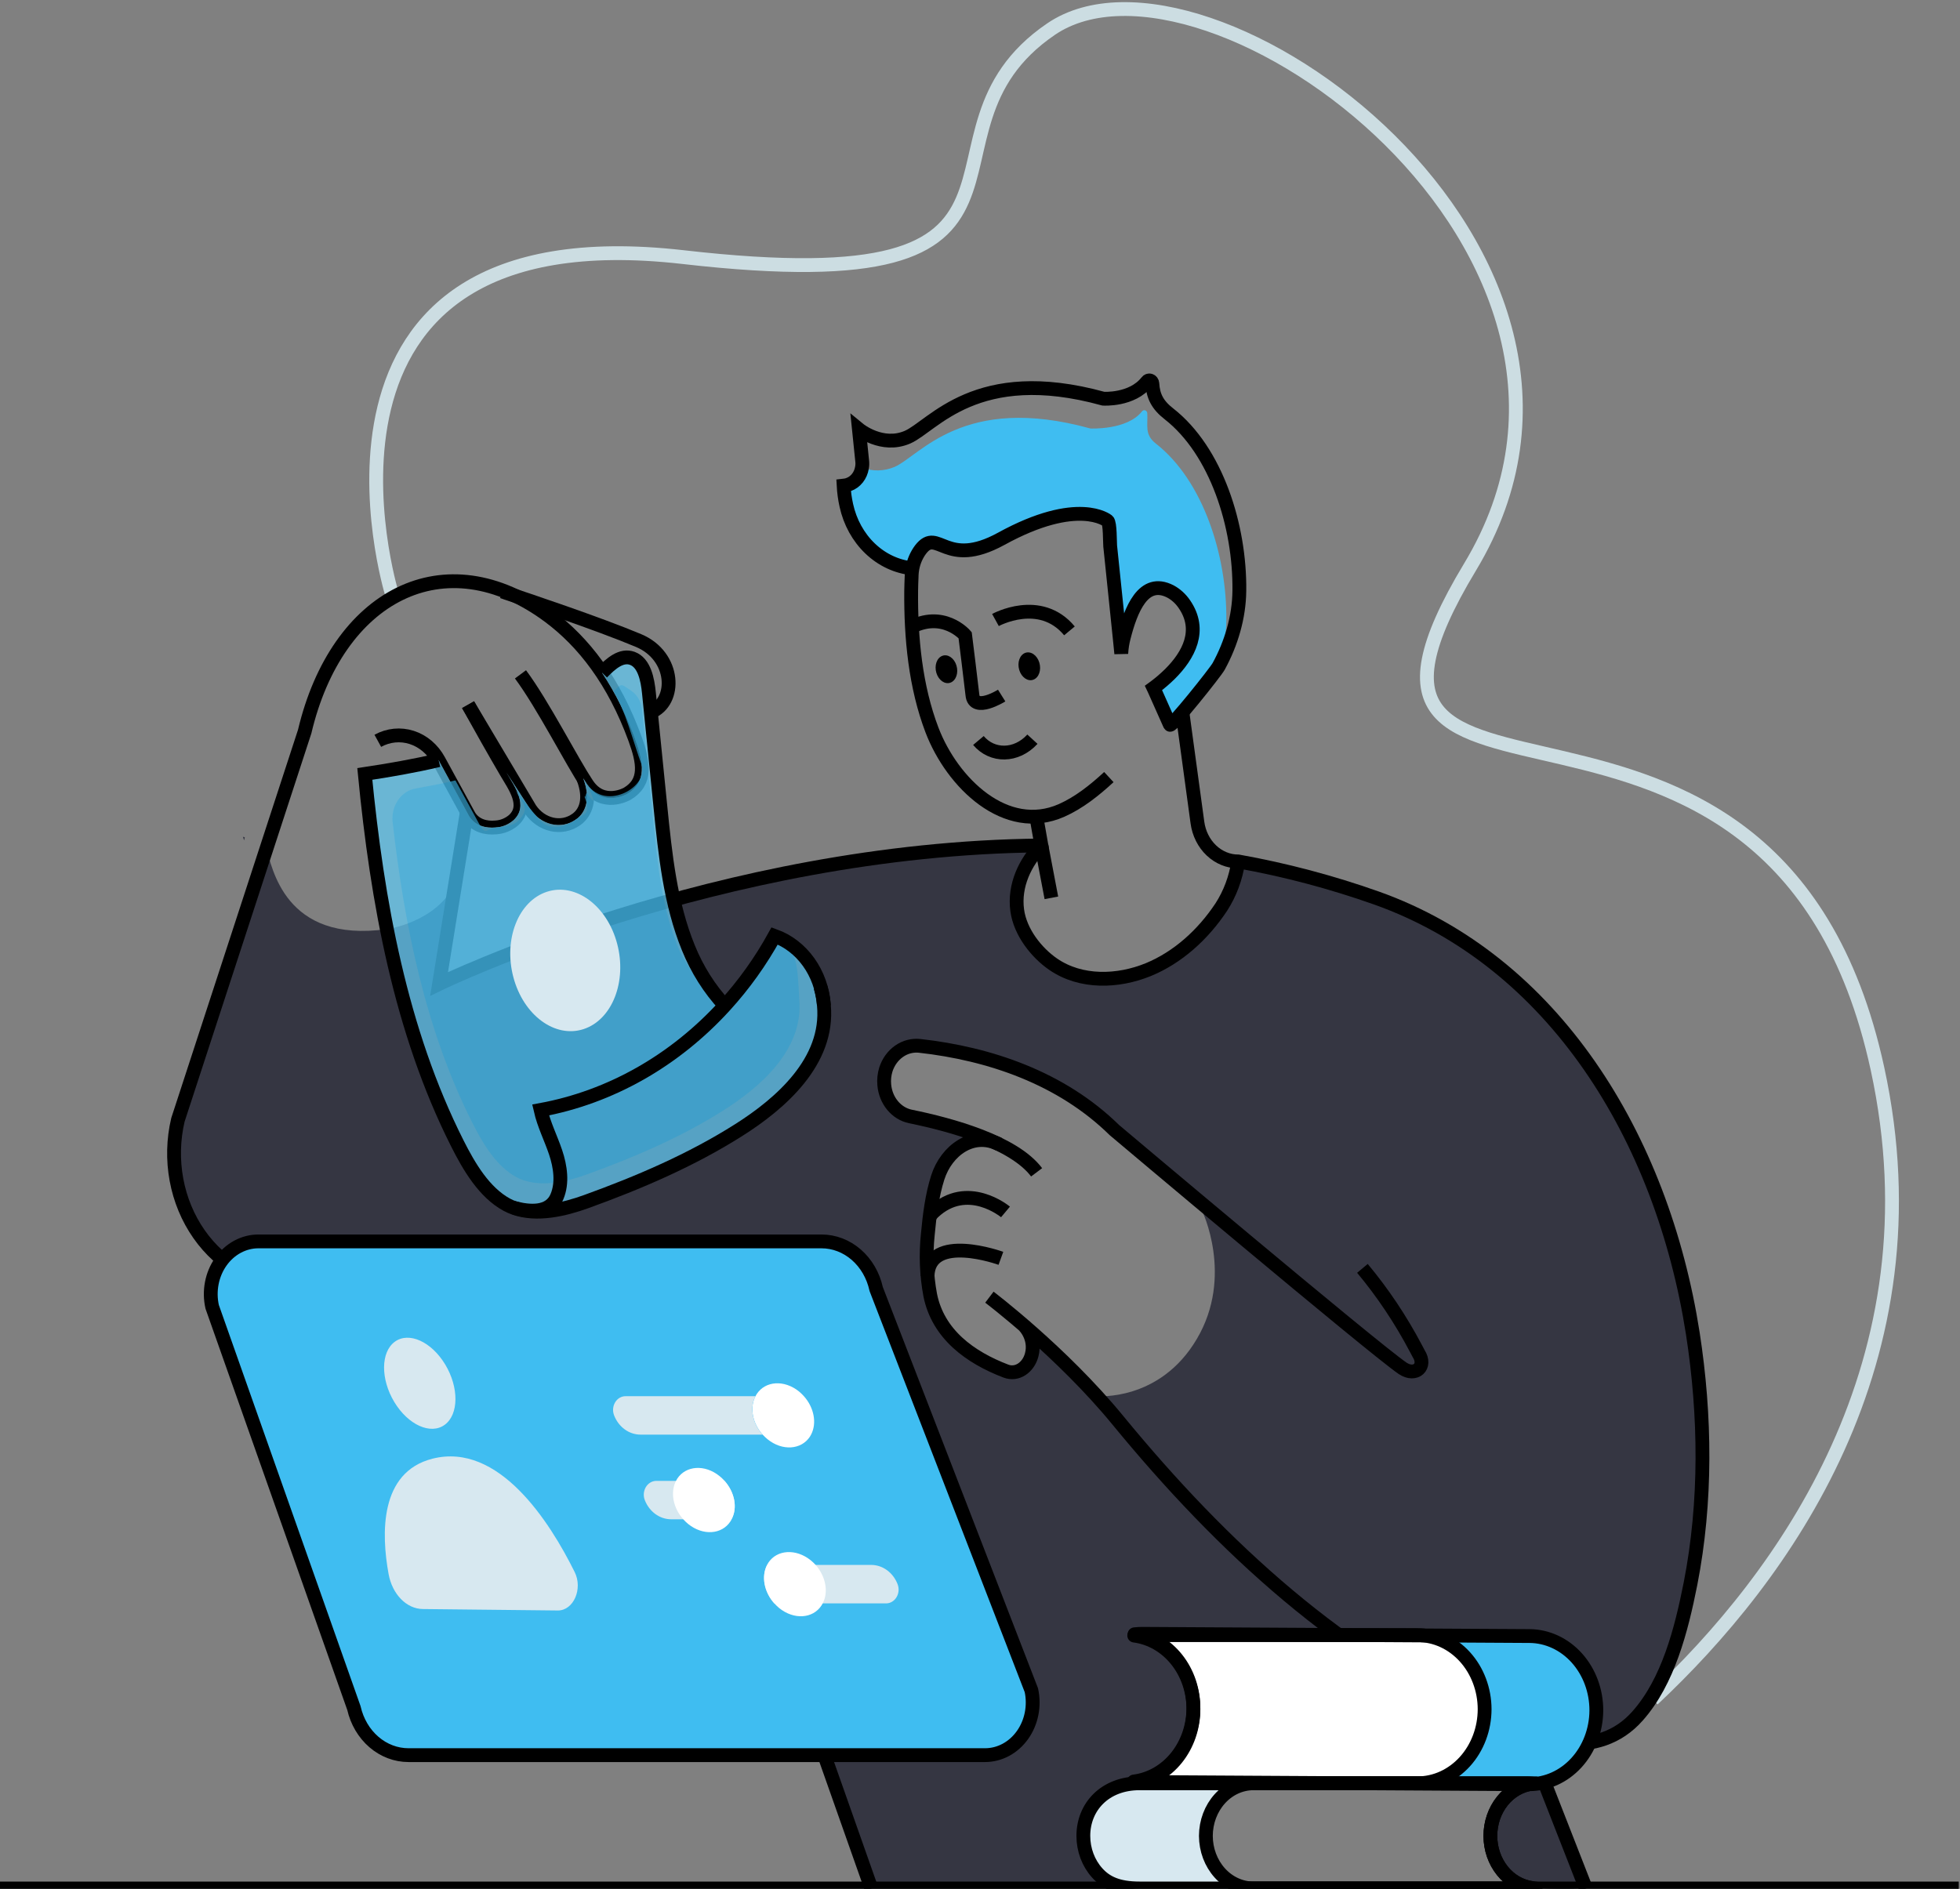 <svg width="776" height="748" viewBox="0 0 776 748" fill="none" xmlns="http://www.w3.org/2000/svg">
<rect x="0" y="0" width="776" height="748" fill="#808080" stroke="none"/>
<path d="M155.101 234.992C155.101 234.992 108.717 83.31 270.505 101.823C432.294 120.335 354.993 53.198 416.128 11.535C477.264 -30.128 657.397 99.49 582.035 224.507C506.673 349.525 702.472 235.164 743.315 423.166C768.519 539.185 705.987 624.578 654.399 672.983" stroke="#CCDDE2" stroke-width="5.47" stroke-miterlimit="10"/>
<path d="M670.176 528.036C658.018 450.224 614.969 380.592 545.026 355.67C527.135 349.331 508.839 344.476 490.293 341.148V341.253C489.326 347.712 487.036 353.843 483.598 359.175C476.308 370.212 466.261 379.278 454.628 384.001C442.754 388.858 428.045 389.487 417.025 381.849C410.39 377.259 403.953 369.174 402.79 360.451C401.463 350.623 405.995 341.319 412.372 334.825C358.327 335.31 307.489 345.138 266.749 356.327C268.161 362.861 270.116 369.237 272.591 375.373C276.054 383.928 280.947 391.682 287.015 398.229C294.583 389.943 301.21 380.669 306.748 370.612C312.045 372.528 316.717 376.124 320.181 380.951C323.644 385.778 325.748 391.623 326.23 397.762V398.076C328.367 420.37 308.945 437.12 292.625 447.424C273.771 459.404 252.755 468.375 232.109 475.831C223.596 478.917 212.532 481.545 203.545 478.326C202.577 477.986 201.633 477.568 200.718 477.079C191.757 472.222 185.76 462.042 181.081 452.738C167.751 426.312 159.082 397.505 153.206 367.936C112.423 373.697 107.752 343.176 105.331 335.691L70.442 443.482C68.612 451.23 68.414 459.339 69.863 467.185C71.312 475.031 74.37 482.405 78.802 488.741C83.233 495.076 88.92 500.205 95.424 503.732C101.93 507.259 109.08 509.09 116.326 509.086H260.76L326.368 695.07L344.963 747.856H451.173C442.556 747.856 437.843 745.532 434.422 741.742C430.889 737.835 428.9 732.542 428.89 727.019C428.89 715.592 437.377 706.221 451.173 706.221H452.147C451.104 706.221 450.104 706.116 449.062 706.012C449.708 705.934 450.349 705.816 450.983 705.659C450.3 705.641 449.618 705.584 448.941 705.488C455.163 704.675 460.93 701.473 465.231 696.438C469.533 691.404 472.096 684.859 472.473 677.947C472.491 677.588 472.491 677.229 472.473 676.871V676.319C472.325 669.233 469.874 662.442 465.57 657.188C461.265 651.933 455.392 648.567 449.027 647.702C449.751 647.636 450.44 647.569 451.138 647.569C450.509 647.398 449.811 647.293 449.157 647.188C450.191 647.083 451.233 647.007 452.233 647.007L529.939 647.464L544.234 647.531H561.2C561.984 647.531 562.777 647.531 563.527 647.636L588.731 647.778L605.568 647.883C612.605 647.948 619.331 651.091 624.277 656.623C629.223 662.155 631.986 669.627 631.961 677.404C631.952 681.802 631.029 686.138 629.264 690.08C636.488 689.058 643.187 685.366 648.272 679.604C660.396 665.92 665.618 645.436 669.228 627.228C675.613 594.793 675.234 560.615 670.176 528.036ZM473.852 530.227C459.212 555.129 434.284 552.891 434.284 552.891C434.284 552.891 432.216 555.12 427.391 545.635C422.565 536.15 408.822 529.665 408.822 529.665C407.727 539.188 405.461 553.663 382.971 534.903C360.482 516.142 367.263 488.792 369.185 474.346C371.106 459.899 378.766 455.109 378.766 455.109L387.814 449.834C387.814 449.834 361.645 442.396 360.387 442.12C359.129 441.844 335.82 420.274 359.473 414.58C383.126 408.885 419.997 431.531 427.124 436.006C434.25 440.482 475.894 479.412 475.894 479.412C475.894 479.412 488.57 505.362 473.852 530.227Z" fill="#353642"/>
<path d="M153.171 367.953C153.171 367.953 172.895 365.306 180.28 349.745L173.843 389.656C173.843 389.656 252.307 360.135 266.697 356.326C266.697 356.326 271.333 389.361 289.79 398.227L308.833 371.467C308.833 371.467 332.71 378.133 326.178 414.092C319.647 450.051 229.309 480.105 213.988 479.41C198.668 478.715 182.175 468.297 165.286 412.311L153.171 367.953Z" fill="#353642"/>
<path d="M185.303 279.047C190.301 288.037 195.325 297.008 200.512 305.864C203.709 311.321 209.534 319.101 203.338 324.805C201.322 326.514 198.887 327.51 196.35 327.662C192.369 328.053 188.19 326.996 185.769 323.215L173.705 301.122C171.301 296.715 167.483 293.472 163.013 292.035C158.541 290.599 153.745 291.076 149.578 293.37" stroke="black" stroke-width="5.47" stroke-miterlimit="10"/>
<path d="M230.929 308.147C234.083 316.432 231.946 321.774 228.258 324.46C222.226 328.831 214.152 326.736 209.878 320.355L185.346 279.092" stroke="black" stroke-width="5.47" stroke-miterlimit="10"/>
<path d="M206.069 267.048C214.996 279.047 226.259 301.331 232.488 310.635C238.718 319.939 248.352 314.33 248.352 314.33C256.176 309.673 254.849 301.95 251.428 292.57C243.001 269.543 230.972 254.23 217.556 244.193C175.98 213.11 133.327 236.042 120.634 289.694L70.442 443.481C68.612 451.23 68.414 459.338 69.863 467.184C71.312 475.03 74.37 482.405 78.802 488.741C83.233 495.076 88.92 500.204 95.424 503.732C101.93 507.258 109.08 509.089 116.326 509.085H260.76L344.989 747.864" stroke="black" stroke-width="5.47" stroke-miterlimit="10"/>
<path d="M257.641 282.008C267.981 278.046 267.507 259.819 252.833 253.668C236.625 246.868 207.845 237.25 200.615 234.85C200.57 234.812 200.516 234.789 200.46 234.784C199.952 234.612 199.598 234.469 199.323 234.403L198.918 234.26" stroke="black" stroke-width="5.47" stroke-miterlimit="10"/>
<path d="M410.416 464.249C401.368 452.231 376.603 445.422 360.438 442.127C357.722 441.563 355.244 440.038 353.379 437.783C351.514 435.528 350.363 432.665 350.098 429.623C349.91 427.572 350.125 425.5 350.727 423.547C351.691 420.551 353.537 417.998 355.97 416.3C358.402 414.601 361.281 413.853 364.144 414.177C391.717 417.262 420.152 426.852 441.186 447.507C441.186 447.507 543.148 533.5 555.323 541.871C560.347 545.242 565.034 541.261 561.631 535.966L560.562 533.947C554.569 522.581 547.476 511.967 539.408 502.293" stroke="black" stroke-width="5.47" stroke-miterlimit="10"/>
<path d="M412.303 334.813C284.068 335.994 173.843 389.646 173.843 389.646L184.846 321.481" stroke="black" stroke-width="5.47" stroke-miterlimit="10"/>
<path d="M611.47 705.799C611.47 705.799 597.502 702.304 593.789 714.665C590.075 727.026 586.197 746.691 612.901 747.853C639.604 749.015 623.921 743.215 622.379 733.664C620.837 724.112 611.47 705.799 611.47 705.799Z" fill="#353642"/>
<path d="M398.094 479.935C398.094 479.935 383.023 467.307 369.452 480.106C368.88 480.662 368.381 481.303 367.969 482.011" stroke="black" stroke-width="5.47" stroke-miterlimit="10"/>
<g opacity="0.77">
<path opacity="0.77" d="M209.826 320.311C214.135 326.701 222.2 328.786 228.206 324.406C231.851 321.739 233.988 316.425 230.912 308.217C231.472 309.121 231.98 309.921 232.48 310.654C238.701 319.996 248.343 314.368 248.343 314.368C256.167 309.712 254.849 301.988 251.428 292.599C248.081 283.299 243.689 274.5 238.357 266.411C241.846 262.801 245.991 259.154 250.36 260.754C255.073 262.487 256.391 269.02 256.926 274.467C257.175 277 257.425 279.505 257.675 282.038L261.449 319.33C262.707 331.71 263.965 344.271 266.697 356.355C268.109 362.889 270.064 369.265 272.539 375.401C276.002 383.956 280.896 391.71 286.964 398.256C294.532 389.97 301.158 380.697 306.696 370.64C311.993 372.556 316.665 376.152 320.129 380.979C323.592 385.806 325.697 391.651 326.178 397.79V398.104C328.315 420.397 308.893 437.148 292.573 447.452C273.72 459.432 252.703 468.403 232.058 475.859C223.544 478.945 212.48 481.573 203.493 478.354C202.525 478.013 201.581 477.596 200.667 477.107C191.705 472.25 185.708 462.07 181.029 452.766C158.626 408.246 149.32 357.127 144.417 306.502C154.223 305.007 163.994 303.341 173.645 301.046C173.645 301.046 173.645 301.122 173.705 301.15L184.829 321.539L185.743 323.234C188.155 327.043 192.334 328.062 196.324 327.682C198.861 327.542 201.298 326.545 203.304 324.825C209.49 319.111 203.683 311.359 200.477 305.902" fill="white"/>
<path opacity="0.77" d="M209.826 320.311C214.135 326.701 222.2 328.786 228.206 324.406C231.851 321.739 233.988 316.425 230.912 308.217C231.472 309.121 231.98 309.921 232.48 310.654C238.701 319.996 248.343 314.368 248.343 314.368C256.167 309.712 254.849 301.988 251.428 292.599C248.081 283.299 243.689 274.5 238.357 266.411C241.846 262.801 245.991 259.154 250.36 260.754C255.073 262.487 256.391 269.02 256.926 274.467C257.175 277 257.425 279.505 257.675 282.038L261.449 319.33C262.707 331.71 263.965 344.271 266.697 356.355C268.109 362.889 270.064 369.265 272.539 375.401C276.002 383.956 280.896 391.71 286.964 398.256C294.532 389.97 301.158 380.697 306.696 370.64C311.993 372.556 316.665 376.152 320.129 380.979C323.592 385.806 325.697 391.651 326.178 397.79V398.104C328.315 420.397 308.893 437.148 292.573 447.452C273.72 459.432 252.703 468.403 232.058 475.859C223.544 478.945 212.48 481.573 203.493 478.354C202.525 478.013 201.581 477.596 200.667 477.107C191.705 472.25 185.708 462.07 181.029 452.766C158.626 408.246 149.32 357.127 144.417 306.502C154.223 305.007 163.994 303.341 173.645 301.046C173.645 301.046 173.645 301.122 173.705 301.15L184.829 321.539L185.743 323.234C188.155 327.043 192.334 328.062 196.324 327.682C198.861 327.542 201.298 326.545 203.304 324.825C209.49 319.111 203.683 311.359 200.477 305.902" fill="#3FBDF1"/>
<path opacity="0.77" d="M212.472 323.329C216.289 329.043 222.812 328.32 228.206 324.406C231.463 322.025 234.134 322.72 231.385 315.378C231.894 316.178 231.963 313.473 232.411 314.073C237.969 322.415 232.48 310.626 232.48 310.626C240.235 321.453 257.115 311.254 254.022 302.884C250.747 293.865 247.301 280.533 242.932 273.867C246.379 270.267 245.715 270.801 250.101 273.667C251.279 274.503 252.265 275.632 252.982 276.962C253.698 278.292 254.125 279.788 254.228 281.333C254.582 284.961 254.935 288.437 255.288 291.98L258.649 325.31C259.778 336.385 260.898 347.575 263.336 358.355C264.597 364.184 266.345 369.871 268.558 375.344C271.643 382.877 281.552 395.419 286.963 401.161C293.693 393.781 301.758 380.21 306.696 371.192C316.174 374.411 315.761 384.429 316.433 395.371V395.657C318.346 415.55 301.009 430.492 286.481 439.7C269.644 450.395 250.885 458.394 232.454 465.06C224.854 467.822 214.979 470.203 206.957 467.288C206.092 466.987 205.247 466.613 204.432 466.174C196.436 461.832 191.076 452.756 186.897 444.443C168.604 408.132 160.116 366.907 155.446 325.577C155.103 322.484 155.86 319.366 157.558 316.879C159.255 314.391 161.76 312.729 164.545 312.245C169.793 311.292 175.023 310.34 180.219 309.064L180.366 309.14L190.292 327.339C192.455 330.719 192.808 328.072 196.367 327.729C198.616 327.51 202.976 327.024 204.717 325.415C210.24 320.33 207.121 318.225 204.26 313.359" fill="#3FBDF1"/>
</g>
<path d="M396.276 498.315C396.276 498.315 367.659 487.916 367.229 505.4" stroke="black" stroke-width="5.47" stroke-miterlimit="10"/>
<path opacity="0.54" d="M140.125 676.42L84.004 517.519C83.309 514.444 83.257 511.235 83.852 508.134C84.447 505.034 85.674 502.124 87.439 499.626C89.205 497.128 91.462 495.108 94.04 493.718C96.617 492.329 99.448 491.607 102.315 491.607H325.23C330.236 491.606 335.096 493.468 339.027 496.892C342.958 500.316 345.732 505.103 346.901 510.481L408.339 669.344C409.003 672.408 409.03 675.6 408.418 678.677C407.806 681.755 406.571 684.64 404.805 687.114C403.04 689.589 400.79 691.589 398.225 692.965C395.659 694.34 392.845 695.055 389.994 695.056H161.745C156.776 695.06 151.95 693.227 148.033 689.85C144.116 686.473 141.333 681.746 140.125 676.42Z" fill="white"/>
<path d="M405.59 525.118C405.59 525.118 410.235 529.823 408.468 536.546C407.159 541.526 402.678 544.669 398.24 542.964C384.109 537.565 371.382 528.394 368.28 512.805C366.814 504.913 366.497 496.811 367.341 488.807C368.021 481.389 369.012 473.38 371.27 466.323C374.716 455.486 385.272 447.935 395.517 453.153" stroke="black" stroke-width="5.47" stroke-miterlimit="10"/>
<path d="M140.125 676.42L84.004 517.519C83.309 514.444 83.257 511.235 83.852 508.134C84.447 505.034 85.674 502.124 87.439 499.626C89.205 497.128 91.462 495.108 94.04 493.718C96.617 492.329 99.448 491.607 102.315 491.607H325.23C330.236 491.606 335.096 493.468 339.027 496.892C342.958 500.316 345.732 505.103 346.901 510.481L408.339 669.344C409.003 672.408 409.03 675.6 408.418 678.677C407.806 681.755 406.571 684.64 404.805 687.114C403.04 689.589 400.79 691.589 398.225 692.965C395.659 694.34 392.845 695.055 389.994 695.056H161.745C156.776 695.06 151.95 693.227 148.033 689.85C144.116 686.473 141.333 681.746 140.125 676.42Z" fill="#3FBDF1"/>
<path d="M140.125 676.42L84.004 517.519C83.309 514.444 83.257 511.235 83.852 508.134C84.447 505.034 85.674 502.124 87.439 499.626C89.205 497.128 91.462 495.108 94.04 493.718C96.617 492.329 99.448 491.607 102.315 491.607H325.23C330.236 491.606 335.096 493.468 339.027 496.892C342.958 500.316 345.732 505.103 346.901 510.481L408.339 669.344C409.003 672.408 409.03 675.6 408.418 678.677C407.806 681.755 406.571 684.64 404.805 687.114C403.04 689.589 400.79 691.589 398.225 692.965C395.659 694.34 392.845 695.055 389.994 695.056H161.745C156.776 695.06 151.95 693.227 148.033 689.85C144.116 686.473 141.333 681.746 140.125 676.42Z" stroke="black" stroke-width="5.47" stroke-linecap="square" stroke-linejoin="round"/>
<path d="M148.337 670.02L96.559 523.366C95.919 520.53 95.873 517.569 96.422 514.709C96.972 511.849 98.104 509.165 99.734 506.861C101.362 504.558 103.445 502.694 105.822 501.412C108.2 500.13 110.811 499.464 113.457 499.464H319.104C323.721 499.462 328.204 501.179 331.831 504.337C335.458 507.494 338.017 511.91 339.095 516.872L395.784 663.44C396.396 666.268 396.42 669.213 395.855 672.053C395.29 674.892 394.149 677.553 392.52 679.836C390.891 682.118 388.814 683.964 386.447 685.232C384.08 686.502 381.483 687.162 378.853 687.162H168.276C163.7 687.167 159.254 685.482 155.643 682.377C152.03 679.272 149.46 674.924 148.337 670.02Z" fill="#3FBDF1"/>
<path d="M588.455 647.015L627.885 747.854" stroke="black" stroke-width="5.47" stroke-miterlimit="10"/>
<path d="M775.507 747.854H0" stroke="black" stroke-width="5.47" stroke-miterlimit="10"/>
<path d="M408.753 292.73C402.359 299.71 392.812 299.701 387.375 293.244" stroke="black" stroke-width="5.47" stroke-miterlimit="10"/>
<path d="M238.356 266.38C241.846 262.771 245.991 259.123 250.359 260.723C255.073 262.457 256.391 268.989 256.925 274.436C258.436 289.407 259.944 304.361 261.449 319.3C263.362 338.346 265.378 357.848 272.539 375.351C276.002 383.906 280.895 391.661 286.963 398.207" stroke="black" stroke-width="5.47" stroke-miterlimit="10"/>
<path d="M326.178 398.092V397.778C325.697 391.641 323.592 385.794 320.129 380.967C316.665 376.141 311.993 372.545 306.696 370.628C301.158 380.685 294.532 389.96 286.964 398.245C267.122 420.05 241.633 434.49 214.031 439.565C215.358 445.403 218.09 450.716 219.977 456.335C221.864 461.954 222.803 468.458 220.511 473.876C217.616 480.79 209.309 479.885 203.536 478.352C203.476 478.352 203.441 478.352 203.381 478.352" stroke="black" stroke-width="5.47" stroke-miterlimit="10"/>
<path d="M173.662 301.036C164.011 303.331 154.24 304.998 144.434 306.493C149.337 357.117 158.609 408.236 181.047 452.756C185.725 462.06 191.723 472.24 200.684 477.097C201.598 477.588 202.543 478.005 203.51 478.345C212.498 481.611 223.562 478.935 232.075 475.85C252.755 468.384 273.737 459.422 292.59 447.443C308.867 437.129 328.289 420.388 326.196 398.094C325.993 395.639 325.539 393.218 324.843 390.876" stroke="black" stroke-width="5.47" stroke-miterlimit="10"/>
<path d="M335.036 200.051C336.482 206.716 339.783 212.709 344.475 217.189C349.167 221.67 355.012 224.408 361.188 225.021C361.701 222.272 362.813 219.702 364.428 217.537C371.321 208.556 374.26 225.403 396.31 213.308C426.865 196.51 438.463 206.147 438.463 206.147C439.48 206.985 439.325 214.717 439.497 216.126C440.359 224.154 441.134 232.144 441.987 240.162C442.504 245.057 443.013 249.915 443.495 254.771C443.911 253.945 444.372 253.146 444.874 252.38C447.657 241.495 452.629 228.64 463.348 234.173C465.519 235.343 467.408 237.062 468.863 239.191C475.972 249.514 470.586 259.484 463.15 266.865C461.286 269.155 459.203 271.214 456.937 273.008C458.161 275.808 463.159 286.921 463.159 286.959C463.676 288.083 481.142 266.236 482.443 263.855C484.387 258.024 485.429 251.872 485.528 245.658C485.812 220.108 476.403 190.367 457.678 175.711C453.034 172.082 454.516 168.587 454.232 163.655C454.212 163.388 454.12 163.135 453.966 162.927C453.814 162.719 453.607 162.568 453.375 162.493C453.143 162.417 452.895 162.422 452.665 162.505C452.435 162.589 452.233 162.747 452.086 162.96C446.218 170.426 431.69 169.684 431.69 169.684C381.265 155.723 364.316 180.502 354.14 184.92C349.987 186.658 345.417 186.742 341.214 185.158C340.967 186.695 340.344 188.129 339.414 189.304C338.482 190.479 337.279 191.35 335.932 191.824L336.191 194.404C336.411 196.378 336.002 198.374 335.036 200.051Z" fill="#3FBDF1"/>
<path d="M361.223 225.063C355.047 224.45 349.202 221.711 344.51 217.231C339.818 212.751 336.516 206.757 335.071 200.094C334.505 197.538 334.147 194.93 334.002 192.304L334.399 192.256C334.941 192.211 335.474 192.083 335.984 191.875C337.331 191.401 338.534 190.53 339.465 189.354C340.396 188.18 341.019 186.746 341.266 185.209C341.424 184.357 341.456 183.482 341.361 182.619L340.069 170.01C340.069 170.01 349.185 177.505 359.301 173.124C369.417 168.744 386.401 143.965 436.852 157.888C436.852 157.888 448.243 158.63 454.085 151.164C454.233 150.951 454.434 150.793 454.664 150.71C454.895 150.626 455.142 150.623 455.374 150.698C455.606 150.773 455.813 150.924 455.966 151.131C456.119 151.339 456.211 151.593 456.231 151.86C456.533 156.802 458.187 160.297 462.84 163.916C481.564 178.581 490.974 208.312 490.681 233.862C490.595 244.461 487.406 254.927 482.486 263.907C481.185 266.288 463.719 288.134 463.202 287.01C463.202 287.01 458.204 275.858 456.981 273.059L456.688 272.44L457.248 272.03C459.328 270.469 461.314 268.761 463.193 266.916C470.621 259.536 476.015 249.565 468.906 239.243C467.451 237.113 465.562 235.393 463.392 234.224C452.638 228.691 447.7 241.547 444.917 252.432C444.377 254.512 444.044 256.651 443.926 258.812C443.797 257.479 443.668 256.193 443.539 254.86C443.056 250.003 442.548 245.147 442.031 240.252C441.169 232.234 440.359 224.244 439.54 216.216C439.411 214.845 439.54 207.074 438.506 206.236C438.506 206.236 426.9 196.599 396.353 213.397C374.303 225.491 371.365 208.636 364.471 217.625C362.856 219.792 361.744 222.361 361.231 225.11C361.074 225.993 360.973 226.887 360.93 227.786C360.913 227.903 360.913 228.022 360.93 228.139C360.826 230.11 360.792 232.072 360.749 233.995C360.585 252.556 362.429 271.944 369.021 289.181C377.034 310.074 398.24 330.682 420.291 320.94C427.184 317.883 433.362 312.96 439.015 307.732" stroke="black" stroke-width="5.47" stroke-miterlimit="10"/>
<path d="M376.312 270.329C378.505 269.518 379.563 266.483 378.676 263.551C377.788 260.618 375.29 258.898 373.097 259.709C370.904 260.52 369.845 263.555 370.733 266.488C371.621 269.421 374.119 271.141 376.312 270.329Z" fill="black"/>
<path d="M409.121 269.168C411.314 268.358 412.373 265.323 411.485 262.39C410.597 259.457 408.099 257.737 405.906 258.548C403.713 259.36 402.655 262.395 403.542 265.327C404.43 268.26 406.928 269.98 409.121 269.168Z" fill="black"/>
<path d="M396.577 275.449C396.577 275.449 385.66 282.296 384.996 275.192C384.789 273.002 382.118 251.546 382.118 251.546C382.118 251.546 373.295 241.214 359.775 248.851" stroke="black" stroke-width="5.47" stroke-miterlimit="10"/>
<path d="M394.121 245.534C394.121 245.534 411.751 235.802 423.418 249.829" stroke="black" stroke-width="5.47" stroke-miterlimit="10"/>
<path d="M410.286 323.329L412.311 334.814C405.926 341.318 401.411 350.641 402.73 360.46C403.901 369.164 410.347 377.268 416.956 381.829C428.002 389.447 442.694 388.848 454.585 384C466.209 379.239 476.265 370.202 483.555 359.174C486.988 353.843 489.274 347.717 490.241 341.261V341.147" stroke="black" stroke-width="5.47" stroke-miterlimit="10"/>
<path d="M412.311 334.813L416.258 355.554" stroke="black" stroke-width="5.47" stroke-miterlimit="10"/>
<path d="M468.122 282.009L474.085 325.767C474.672 330.051 476.632 333.959 479.606 336.781C482.581 339.603 486.372 341.153 490.293 341.147C508.851 344.471 527.157 349.322 545.061 355.66C615.003 380.591 658.052 450.223 670.211 528.026C675.269 560.604 675.648 594.773 669.297 627.17C665.687 645.406 660.465 665.89 648.341 679.546C632.598 697.354 608.437 690.022 589.834 681.975C532.075 657.148 484.037 612.981 442.556 562.414C420.377 535.368 391.717 513.694 391.717 513.694" stroke="black" stroke-width="5.47" stroke-miterlimit="10"/>
<path d="M167.423 637.198C160.944 637.132 155.3 631.351 153.843 623.304C150.965 607.477 150.207 583.003 171.206 577.661C197.444 570.994 217.625 602.573 227.517 622.533C230.843 629.199 227.077 637.77 220.882 637.77L167.423 637.198Z" fill="#D7E8F0"/>
<path d="M176.086 564.222C181.656 560.125 181.742 549.446 176.276 540.37C170.812 531.293 161.866 527.255 156.295 531.352C150.724 535.448 150.639 546.127 156.104 555.204C161.569 564.281 170.515 568.319 176.086 564.222Z" fill="#D7E8F0"/>
<path d="M607.283 706.322C606.878 706.388 606.421 706.455 606.024 706.56H605.869L544.578 706.208L452.612 705.684C452.259 705.684 451.914 705.684 451.569 705.684C450.886 705.666 450.204 705.609 449.527 705.512C455.758 704.712 461.534 701.509 465.839 696.466C470.143 691.424 472.7 684.865 473.059 677.943C473.077 677.585 473.077 677.226 473.059 676.867V676.315C473.034 669.543 470.899 662.988 467.013 657.751C463.128 652.515 457.729 648.917 451.724 647.565C451.095 647.394 450.406 647.289 449.743 647.184C450.785 647.079 451.819 647.003 452.827 647.003L530.525 647.46L544.828 647.527L564.121 647.632C570.727 648.298 576.871 651.664 581.35 657.071C585.829 662.477 588.323 669.536 588.343 676.867C588.344 678.251 588.249 679.633 588.059 681C587.14 687.98 583.985 694.363 579.169 698.988C574.352 703.614 568.193 706.176 561.812 706.208H608.497C605.809 706.208 606.559 706.208 607.283 706.322Z" fill="white"/>
<path d="M482.96 741.742C484.711 743.687 486.794 745.23 489.087 746.28C491.382 747.329 493.842 747.864 496.325 747.856H451.19C442.573 747.856 437.869 745.532 434.439 741.742C430.915 737.83 428.931 732.539 428.916 727.019C428.916 715.592 437.395 706.221 451.19 706.221H496.325C492.599 706.215 488.955 707.431 485.854 709.716C482.754 712.001 480.337 715.251 478.911 719.055C477.484 722.86 477.111 727.047 477.84 731.086C478.568 735.124 480.366 738.833 483.003 741.742H482.96Z" fill="#D7E8F0"/>
<path d="M632.021 677.391C632.01 681.79 631.084 686.127 629.316 690.066C628.052 693.045 626.32 695.751 624.197 698.056C620.698 701.888 616.303 704.569 611.505 705.798C609.526 706.303 607.503 706.559 605.473 706.56C605.887 706.455 606.335 706.389 606.731 706.322C606.007 706.246 605.258 706.217 607.955 706.217H561.26C567.646 706.191 573.811 703.629 578.631 699.001C583.451 694.373 586.608 687.985 587.524 681C587.715 679.633 587.81 678.251 587.809 676.867C587.789 669.536 585.294 662.475 580.813 657.068C576.331 651.661 570.186 648.297 563.578 647.632L588.782 647.775L605.62 647.879C612.656 647.945 619.382 651.086 624.329 656.616C629.277 662.146 632.042 669.615 632.021 677.391Z" fill="#3FBDF1"/>
<path d="M632.021 677.384C631.969 685.165 629.129 692.605 624.121 698.076C619.115 703.547 612.35 706.602 605.309 706.572L452 705.696C450.975 705.696 449.949 705.61 448.915 705.496C455.378 704.686 461.347 701.285 465.692 695.936C470.037 690.588 472.455 683.664 472.49 676.476C472.523 669.289 470.17 662.337 465.877 656.939C461.582 651.54 455.646 648.07 449.191 647.186C450.216 647.067 451.245 647.01 452.276 647.015L605.585 647.891C612.625 647.944 619.359 651.077 624.313 656.605C629.268 662.132 632.039 669.603 632.021 677.384Z" stroke="black" stroke-width="5.47" stroke-linecap="square" stroke-linejoin="round"/>
<path d="M587.791 676.859C587.778 684.638 584.975 692.095 579.997 697.595C575.02 703.097 568.274 706.193 561.235 706.209H452.155C451.125 706.202 450.095 706.138 449.07 706.018C455.528 705.171 461.48 701.735 465.8 696.362C470.118 690.988 472.504 684.051 472.504 676.864C472.504 669.677 470.118 662.739 465.8 657.365C461.48 651.992 455.528 648.557 449.07 647.709C450.096 647.604 451.13 647.528 452.155 647.528H561.235C568.27 647.545 575.013 650.641 579.99 656.137C584.966 661.634 587.771 669.083 587.791 676.859Z" stroke="black" stroke-width="5.47" stroke-linecap="square" stroke-linejoin="round"/>
<path d="M428.916 727.025C428.915 729.756 429.402 732.461 430.348 734.984C431.295 737.507 432.681 739.799 434.431 741.729C437.877 745.538 442.556 747.852 451.182 747.852H607.946C605.249 747.852 605.981 747.795 606.714 747.718C602.127 747.122 597.898 744.685 594.829 740.87C591.759 737.057 590.065 732.129 590.065 727.025C590.065 721.921 591.759 716.994 594.829 713.18C597.898 709.366 602.127 706.929 606.714 706.332C605.981 706.255 605.249 706.198 607.946 706.198H451.182C437.378 706.208 428.916 715.578 428.916 727.025Z" stroke="black" stroke-width="5.47" stroke-linecap="square" stroke-linejoin="round"/>
<path d="M477.428 727.025C477.439 732.545 479.429 737.836 482.96 741.738C486.492 745.642 491.279 747.839 496.273 747.852H604.525C605.249 747.852 605.981 747.795 606.714 747.718C602.127 747.122 597.898 744.685 594.829 740.87C591.759 737.057 590.065 732.129 590.065 727.025C590.065 721.921 591.759 716.994 594.829 713.18C597.898 709.366 602.127 706.929 606.714 706.332C605.981 706.255 605.249 706.198 604.525 706.198H496.273C491.28 706.213 486.494 708.412 482.963 712.315C479.431 716.217 477.442 721.506 477.428 727.025Z" stroke="black" stroke-width="5.47" stroke-linecap="square" stroke-linejoin="round"/>
<path d="M301.948 568.127H253.591C251.378 568.123 249.214 567.407 247.364 566.068C245.513 564.729 244.054 562.824 243.165 560.584C242.822 559.751 242.674 558.835 242.738 557.922C242.801 557.008 243.072 556.129 243.527 555.362C243.981 554.596 244.603 553.97 245.335 553.54C246.068 553.112 246.885 552.895 247.714 552.909H299.122C296.701 557.413 297.933 563.67 301.948 568.127Z" fill="#D7E8F0"/>
<path d="M333.218 562.62C333.215 564.077 332.692 565.473 331.759 566.502C330.828 567.533 329.565 568.113 328.246 568.115H301.948C297.933 563.667 296.7 557.411 299.122 552.878H322.344C324.554 552.879 326.716 553.588 328.568 554.92C330.42 556.252 331.883 558.15 332.779 560.382C333.057 561.09 333.206 561.85 333.218 562.62Z" fill="#3FBDF1"/>
<path d="M321.12 568.125C320.984 568.416 320.825 568.693 320.646 568.954C317.2 574.163 309.712 574.668 303.895 569.963C303.208 569.402 302.557 568.788 301.948 568.125C297.933 563.678 296.7 557.422 299.122 552.889C299.258 552.598 299.416 552.321 299.596 552.06C303.042 546.813 310.496 546.346 316.312 551.013C317.013 551.592 317.672 552.229 318.285 552.917C322.266 557.345 323.507 563.564 321.12 568.125Z" fill="white"/>
<path d="M345.376 596.172C345.367 597.63 344.837 599.026 343.9 600.053C342.965 601.081 341.698 601.658 340.379 601.658H289.635C292.082 597.106 290.858 590.897 286.834 586.421H334.502C336.716 586.422 338.88 587.134 340.734 588.471C342.586 589.809 344.047 591.714 344.937 593.954C345.221 594.652 345.37 595.407 345.376 596.172Z" fill="#3FBDF1"/>
<path d="M289.635 601.655H265.758C263.547 601.656 261.384 600.948 259.531 599.616C257.679 598.283 256.216 596.385 255.323 594.15C255.041 593.451 254.892 592.697 254.883 591.932C254.882 591.212 255.01 590.497 255.259 589.831C255.508 589.165 255.873 588.56 256.334 588.05C256.795 587.541 257.343 587.137 257.946 586.862C258.549 586.586 259.194 586.445 259.847 586.446H286.834C290.858 590.894 292.108 597.103 289.635 601.655Z" fill="#D7E8F0"/>
<path d="M289.635 601.656C289.523 601.955 289.375 602.236 289.195 602.494C285.749 607.731 278.287 608.207 272.479 603.532C271.776 602.953 271.114 602.316 270.497 601.627C266.507 597.18 265.284 590.971 267.671 586.39C267.809 586.097 267.967 585.817 268.145 585.552C271.591 580.343 279.079 579.838 284.887 584.552C285.579 585.108 286.229 585.722 286.834 586.39C290.858 590.895 292.108 597.104 289.635 601.656Z" fill="white"/>
<path d="M306.541 634.96H276.158C273.949 634.957 271.787 634.246 269.936 632.915C268.083 631.583 266.62 629.687 265.723 627.455C265.381 626.619 265.235 625.701 265.299 624.787C265.364 623.872 265.635 622.99 266.089 622.222C266.544 621.454 267.166 620.825 267.899 620.393C268.632 619.961 269.451 619.741 270.281 619.751H303.714C301.319 624.313 302.551 630.512 306.541 634.96Z" fill="#3FBDF1"/>
<path d="M355.777 629.512C355.77 630.96 355.243 632.348 354.314 633.368C353.383 634.389 352.124 634.961 350.814 634.959H306.541C302.551 630.511 301.319 624.302 303.714 619.722H344.902C347.115 619.722 349.281 620.435 351.134 621.772C352.987 623.11 354.447 625.015 355.337 627.255C355.621 627.966 355.771 628.734 355.777 629.512Z" fill="#D7E8F0"/>
<path d="M325.713 634.96C325.575 635.252 325.417 635.532 325.239 635.798C321.792 641.035 314.339 641.511 308.523 636.836C307.824 636.254 307.165 635.618 306.549 634.931C302.56 630.484 301.328 624.275 303.723 619.694C303.855 619.4 304.01 619.119 304.188 618.856C307.635 613.647 315.123 613.2 320.939 617.856C321.63 618.412 322.282 619.026 322.887 619.694C326.902 624.199 328.126 630.446 325.713 634.96Z" fill="white"/>
<path d="M96.172 331.357L96.93 331.595L96.646 332.814C96.466 332.338 96.307 331.852 96.172 331.357Z" fill="#353642"/>
<path d="M231.02 407.545C242.363 403.865 248.322 388.703 244.332 373.679C240.342 358.657 227.912 349.46 216.57 353.14C205.227 356.821 199.267 371.982 203.258 387.006C207.248 402.029 219.678 411.225 231.02 407.545Z" fill="#D7E8F0"/>
</svg>
